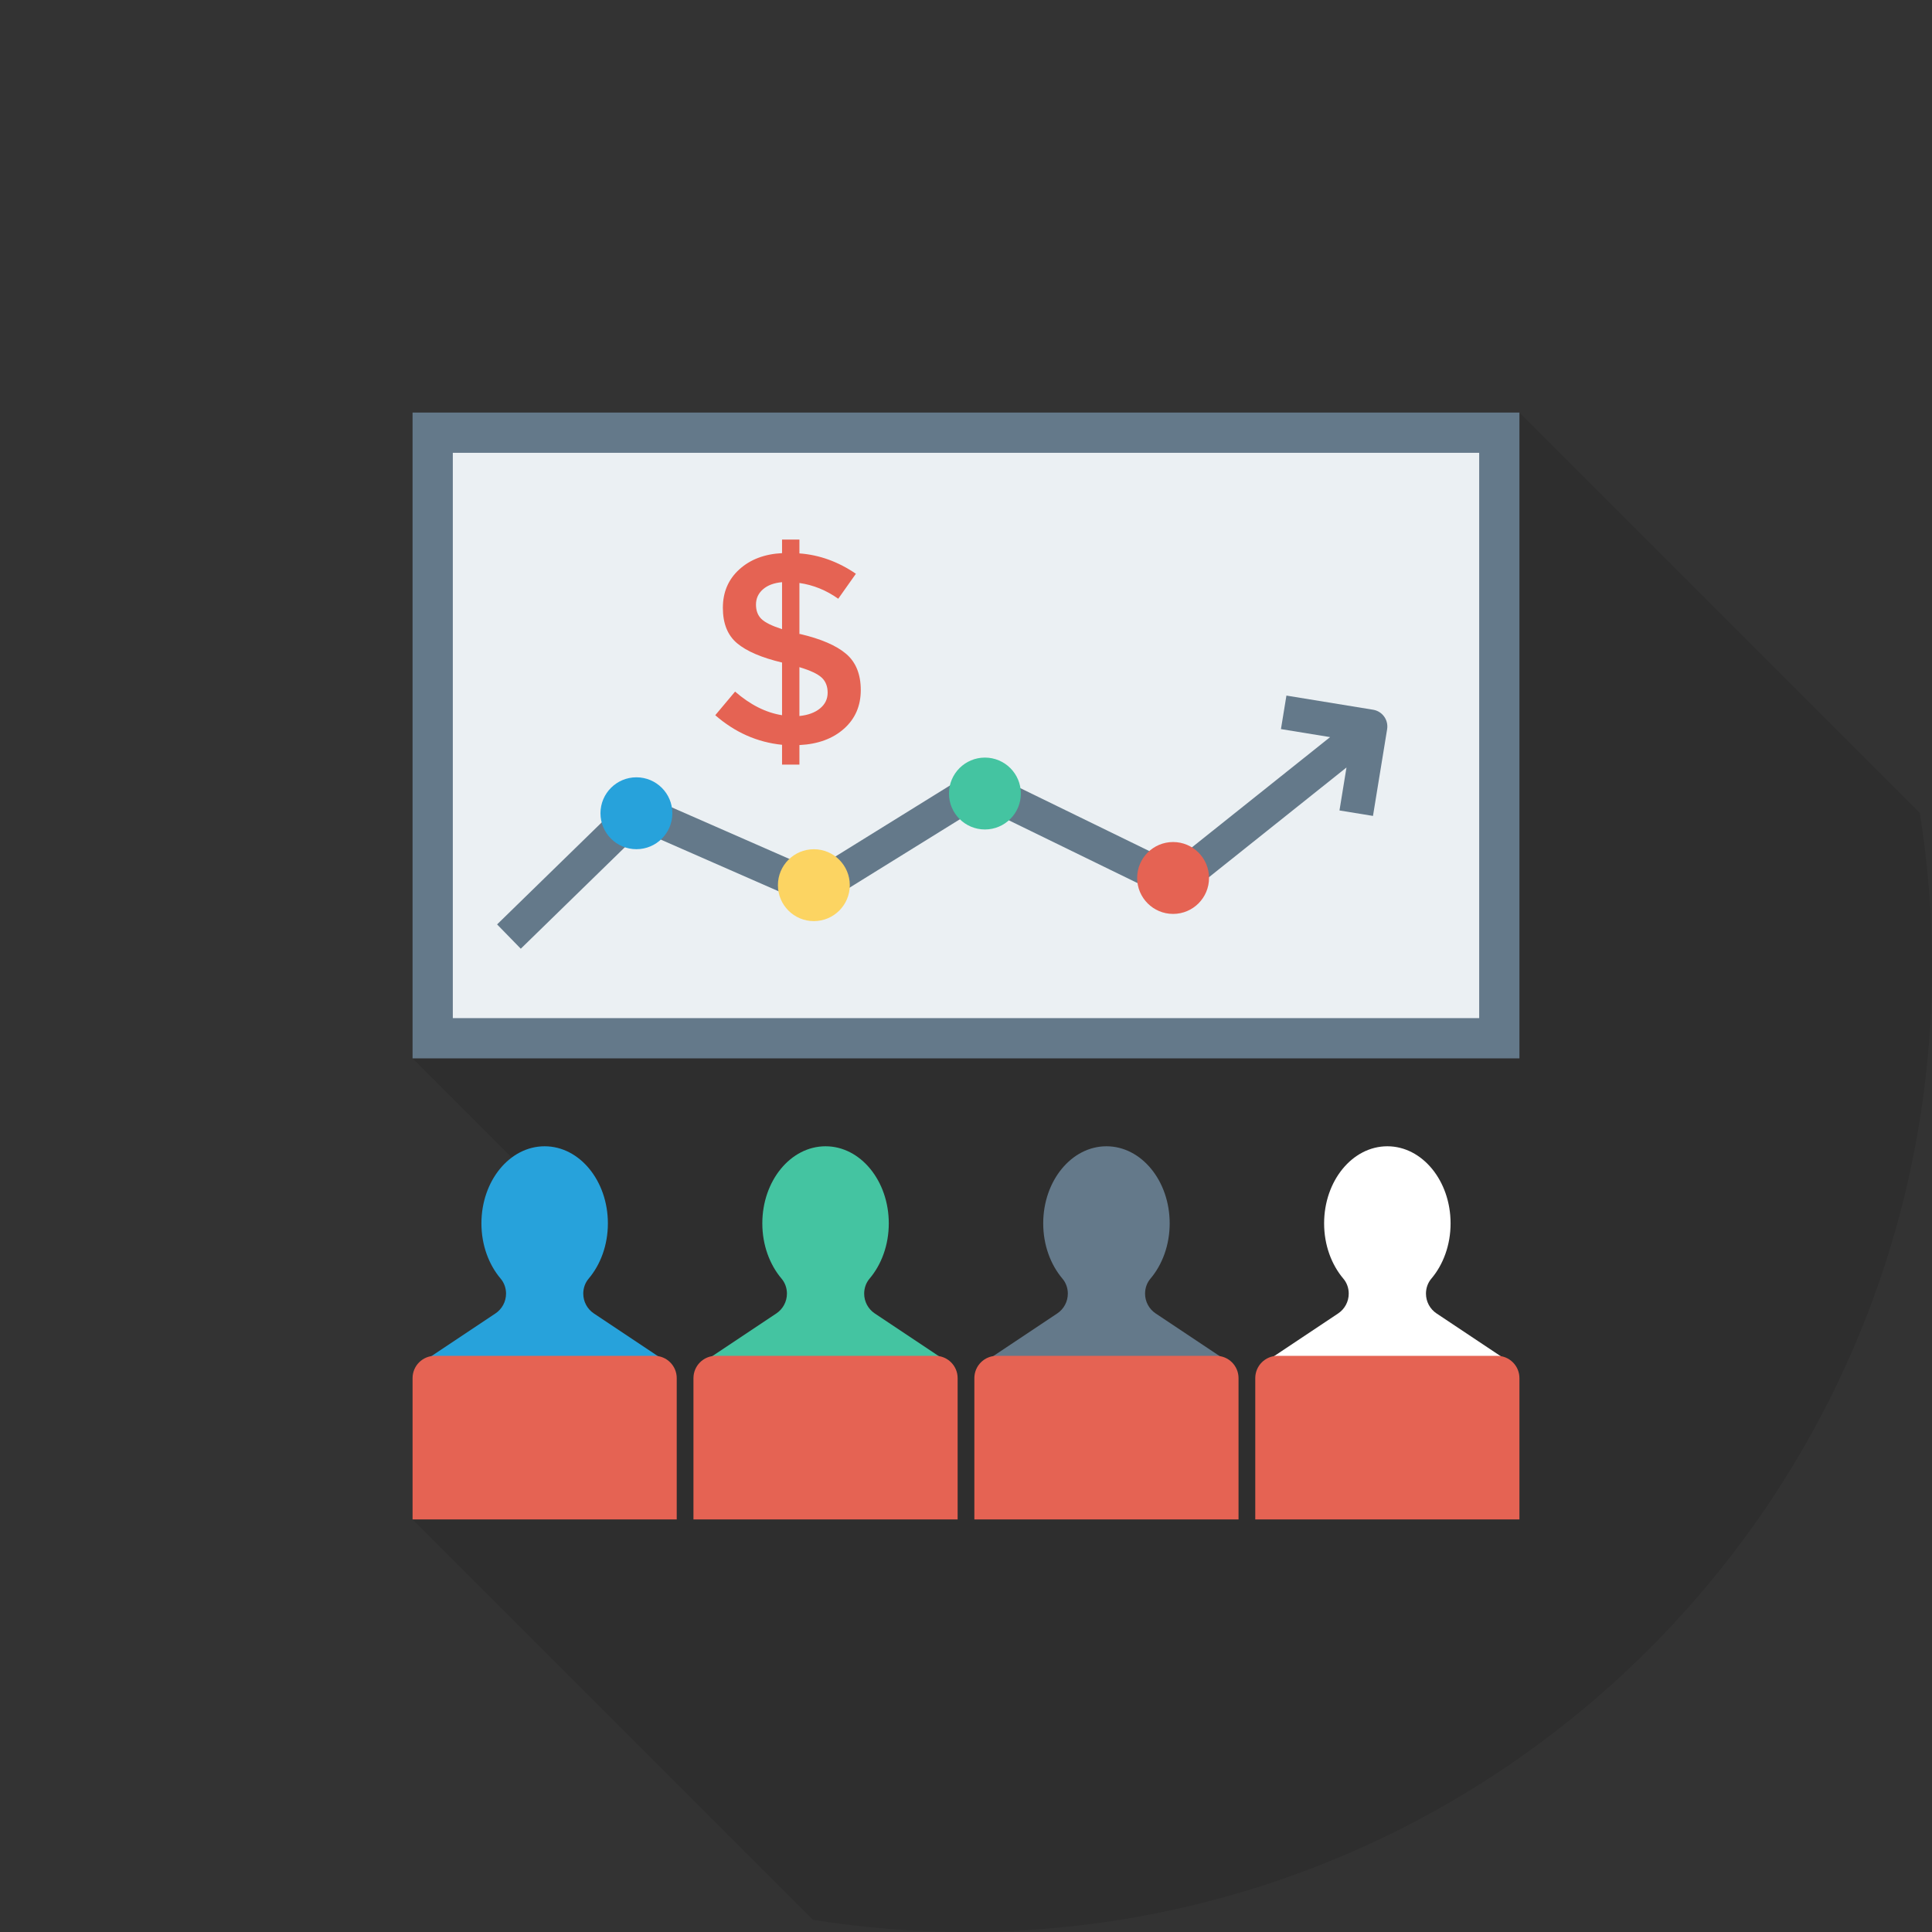 <?xml version="1.0" encoding="iso-8859-1"?>
<!-- Generator: Adobe Illustrator 19.0.0, SVG Export Plug-In . SVG Version: 6.00 Build 0)  -->
<svg version="1.1" id="Layer_1" xmlns="http://www.w3.org/2000/svg" xmlns:xlink="http://www.w3.org/1999/xlink" x="0px" y="0px"
	 viewBox="0 0 491.52 491.52" style="enable-background:new 0 0 491.52 491.52;" xml:space="preserve">
<rect x="0" y="0" width="491.52" height="491.52" fill="#333333" stroke="none"/>
<circle style="fill:transparent;" cx="245.76" cy="245.76" r="245.76"/>
<path style="opacity:0.1;enable-background:new    ;" d="M104.96,104.96v164.301l25.242,25.242
	c-4.608,3.431-7.731,9.626-7.731,16.743c0,5.53,1.894,10.496,4.915,14.08c0.87,1.024,1.331,2.407,1.331,3.789
	c0,2.048-0.973,3.943-2.662,5.018l-16.537,11.008c-2.56,0.563-4.557,2.714-4.557,5.478v35.943l101.858,101.858
	c12.687,2.02,25.687,3.102,38.942,3.102c135.73,0,245.76-110.031,245.76-245.76c0-13.256-1.082-26.255-3.102-38.942L386.56,104.96
	H104.96z"/>
<rect x="104.96" y="104.96" style="fill:#64798A;" width="281.6" height="164.301"/>
<rect x="115.2" y="115.2" style="fill:#EBF0F3;" width="261.12" height="143.821"/>
<path style="fill:#E56353;" d="M198.962,194.525v-5.042c-6.312-0.644-11.978-3.153-16.992-7.526l5.042-6.009
	c3.867,3.361,7.847,5.362,11.95,6.009v-13.4c-5.205-1.242-9.016-2.878-11.433-4.904c-2.417-2.026-3.625-5.031-3.625-9.013
	c0-3.982,1.388-7.24,4.176-9.774c2.788-2.532,6.413-3.912,10.882-4.143v-3.454h4.418v3.521c5.064,0.371,9.853,2.097,14.367,5.182
	l-4.491,6.354c-3.041-2.164-6.329-3.499-9.876-4.008v12.984h0.208c5.295,1.245,9.184,2.926,11.669,5.042
	c2.49,2.119,3.732,5.194,3.732,9.221c0,4.03-1.428,7.313-4.283,9.842c-2.855,2.535-6.627,3.915-11.326,4.145v4.972H198.962z
	 M194.088,149.944c-1.175,1.034-1.759,2.324-1.759,3.867c0,1.543,0.461,2.763,1.383,3.659c0.916,0.899,2.67,1.762,5.25,2.591v-11.95
	C196.887,148.298,195.263,148.907,194.088,149.944z M208.629,180.229c1.287-1.057,1.934-2.392,1.934-4.005
	c0-1.61-0.506-2.889-1.518-3.833c-1.017-0.944-2.906-1.83-5.666-2.659v12.43C205.588,181.935,207.336,181.289,208.629,180.229z"/>
<path style="fill:#27A2DB;" d="M126.043,334.155l-17.161,11.438h59.365l-17.161-11.438c-1.685-1.123-2.697-3.014-2.697-5.039
	c0-1.389,0.462-2.744,1.36-3.803c3.02-3.563,4.903-8.545,4.903-14.073c0-10.833-7.202-19.616-16.087-19.616
	s-16.087,8.782-16.087,19.616c0,5.528,1.883,10.51,4.903,14.073c0.898,1.059,1.36,2.415,1.36,3.803
	C128.74,331.141,127.728,333.032,126.043,334.155z"/>
<path style="fill:#E56353;" d="M166.498,344.94h-55.867c-3.132,0-5.671,2.539-5.671,5.671v35.949h67.208v-35.949
	C172.168,347.479,169.629,344.94,166.498,344.94z"/>
<path style="fill:#44C4A1;" d="M197.507,334.155l-17.161,11.438h59.365l-17.161-11.438c-1.685-1.123-2.697-3.014-2.697-5.039
	c0-1.389,0.462-2.744,1.36-3.803c3.02-3.563,4.903-8.545,4.903-14.073c0-10.833-7.202-19.616-16.087-19.616
	c-8.885,0-16.087,8.782-16.087,19.616c0,5.528,1.883,10.51,4.903,14.073c0.898,1.059,1.36,2.415,1.36,3.803
	C200.204,331.141,199.192,333.032,197.507,334.155z"/>
<path style="fill:#E56353;" d="M237.961,344.94h-55.867c-3.132,0-5.671,2.539-5.671,5.671v35.949h67.208v-35.949
	C243.632,347.479,241.093,344.94,237.961,344.94z"/>
<path style="fill:#64798A;" d="M268.97,334.155l-17.161,11.438h59.365l-17.161-11.438c-1.685-1.123-2.697-3.014-2.697-5.039
	c0-1.389,0.462-2.744,1.36-3.803c3.02-3.563,4.903-8.545,4.903-14.073c0-10.833-7.202-19.616-16.087-19.616
	s-16.087,8.782-16.087,19.616c0,5.528,1.883,10.51,4.903,14.073c0.898,1.059,1.36,2.415,1.36,3.803
	C271.668,331.141,270.656,333.032,268.97,334.155z"/>
<path style="fill:#E56353;" d="M309.425,344.94h-55.867c-3.132,0-5.671,2.539-5.671,5.671v35.949h67.208v-35.949
	C315.096,347.479,312.557,344.94,309.425,344.94z"/>
<path style="fill:#FFFFFF;" d="M340.434,334.155l-17.161,11.438h59.365l-17.161-11.438c-1.685-1.123-2.697-3.014-2.697-5.039
	c0-1.389,0.462-2.744,1.36-3.803c3.02-3.563,4.903-8.545,4.903-14.073c0-10.833-7.202-19.616-16.087-19.616
	c-8.884,0-16.087,8.782-16.087,19.616c0,5.528,1.883,10.51,4.903,14.073c0.898,1.059,1.36,2.415,1.36,3.803
	C343.132,331.141,342.119,333.032,340.434,334.155z"/>
<path style="fill:#E56353;" d="M380.889,344.94h-55.867c-3.132,0-5.671,2.539-5.671,5.671v35.949h67.208v-35.949
	C386.56,347.479,384.021,344.94,380.889,344.94z"/>
<path style="fill:#64798A;" d="M349.334,180.564l-22.054-3.602l-1.395,8.525l12.507,2.042l-40.005,31.914l-47.291-23.072
	c-1.344-0.641-2.907-0.568-4.172,0.211l-39.823,24.691l-43.124-18.908c-1.603-0.7-3.486-0.363-4.746,0.863l-32.766,31.951
	l6.028,6.185l30.686-29.921l42.534,18.652c1.293,0.568,2.795,0.464,4.009-0.284l39.728-24.632l47.606,23.224
	c1.496,0.725,3.284,0.537,4.589-0.506l40.914-32.639l-1.783,10.931l8.525,1.389l3.599-22.057
	C353.282,183.168,351.685,180.949,349.334,180.564z"/>
<circle style="fill:#FCD462;" cx="207.053" cy="225.198" r="9.144"/>
<circle style="fill:#27A2DB;" cx="161.91" cy="206.899" r="9.144"/>
<circle style="fill:#44C4A1;" cx="250.573" cy="201.882" r="9.144"/>
<circle style="fill:#E56353;" cx="298.445" cy="223.365" r="9.144"/>
<g>
</g>
<g>
</g>
<g>
</g>
<g>
</g>
<g>
</g>
<g>
</g>
<g>
</g>
<g>
</g>
<g>
</g>
<g>
</g>
<g>
</g>
<g>
</g>
<g>
</g>
<g>
</g>
<g>
</g>
</svg>
